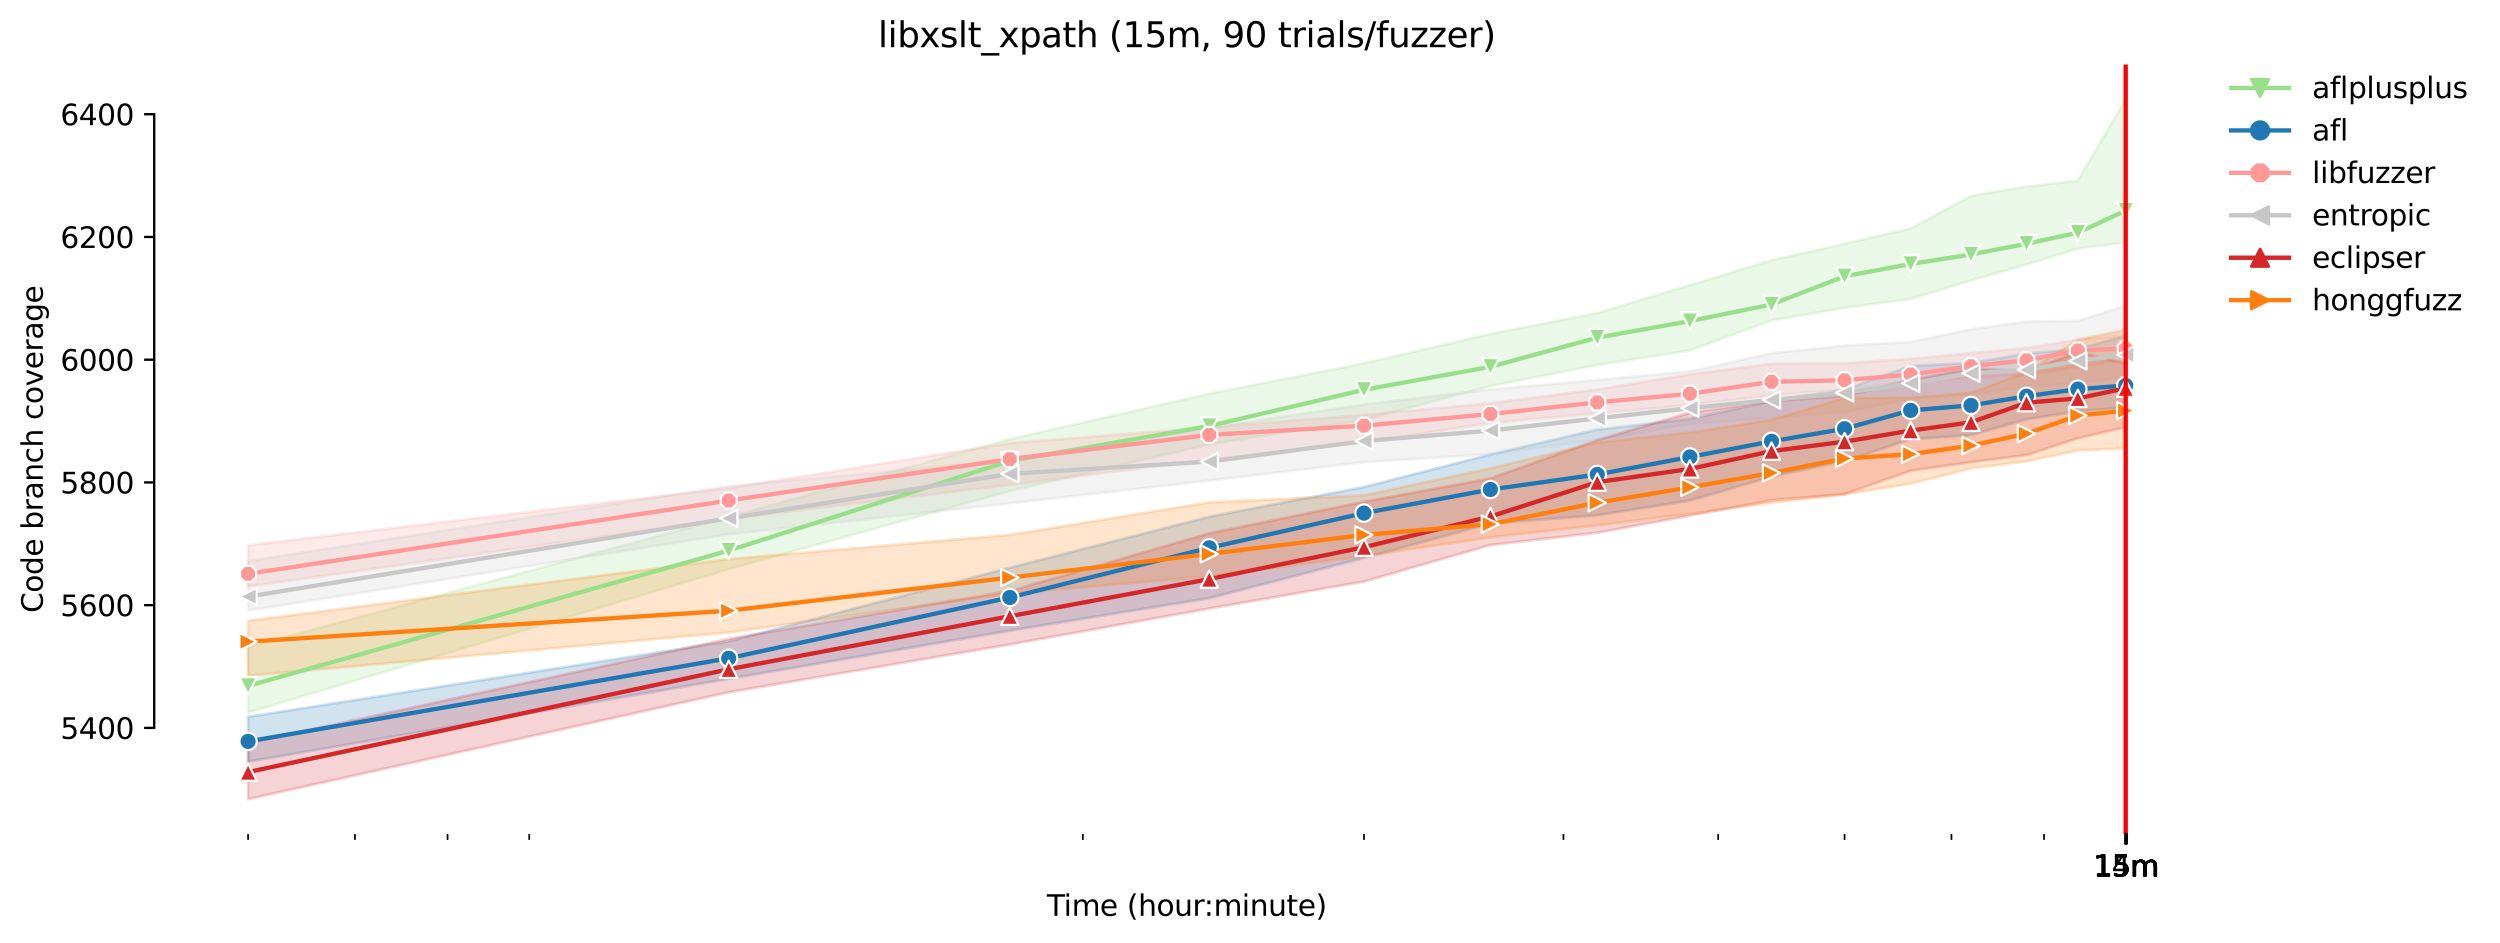 <?xml version="1.0" encoding="utf-8" standalone="no"?>
<!DOCTYPE svg PUBLIC "-//W3C//DTD SVG 1.1//EN"
  "http://www.w3.org/Graphics/SVG/1.1/DTD/svg11.dtd">
<svg height="325.986pt" version="1.1" viewBox="0 0 864.542 325.986" width="864.542pt" xmlns="http://www.w3.org/2000/svg" xmlns:xlink="http://www.w3.org/1999/xlink">
 <defs>
  <style type="text/css">*{stroke-linecap:butt;stroke-linejoin:round;}</style>
 </defs>
 <g id="figure_1">
  <g id="patch_1">
   <path d="M 0 325.986 
L 864.542 325.986 
L 864.542 0 
L 0 0 
z
" style="fill:#ffffff;"/>
  </g>
  <g id="axes_1">
   <g id="patch_2">
    <path d="M 53.328 288.43 
L 767.568 288.43 
L 767.568 22.318 
L 53.328 22.318 
z
" style="fill:#ffffff;"/>
   </g>
   <g id="PolyCollection_1">
    <defs>
     <path d="M 85.794 -102.174 
L 85.794 -79.574 
L 251.989 -129.125 
L 349.208 -156.182 
L 418.185 -172.31 
L 471.688 -180.798 
L 515.404 -192.47 
L 552.364 -199.791 
L 584.381 -204.778 
L 612.622 -215.176 
L 637.884 -219.527 
L 660.737 -222.599 
L 681.6 -228.97 
L 700.791 -234.488 
L 718.56 -240.005 
L 735.103 -242.127 
L 735.103 -291.572 
L 735.103 -291.572 
L 718.56 -263.56 
L 700.791 -261.438 
L 681.6 -258.255 
L 660.737 -247.008 
L 637.884 -241.703 
L 612.622 -235.973 
L 584.381 -227.379 
L 552.364 -217.723 
L 515.404 -210.516 
L 471.688 -200.322 
L 418.185 -189.836 
L 349.208 -174.114 
L 251.989 -147.269 
L 85.794 -102.174 
z
" id="m01d24f39ad" style="stroke:#98df8a;stroke-opacity:0.2;"/>
    </defs>
    <g clip-path="url(#pccdf4f15bd)">
     <use style="fill:#98df8a;fill-opacity:0.2;stroke:#98df8a;stroke-opacity:0.2;" x="0" xlink:href="#m01d24f39ad" y="325.986"/>
    </g>
   </g>
   <g id="PolyCollection_2">
    <defs>
     <path d="M 85.794 -78.088 
L 85.794 -62.597 
L 251.989 -91.246 
L 349.208 -107.904 
L 418.185 -119.146 
L 471.688 -133.04 
L 515.404 -144.935 
L 552.364 -147.8 
L 584.381 -152.89 
L 612.622 -161.169 
L 637.884 -166.559 
L 660.737 -174.114 
L 681.6 -175.493 
L 700.791 -180.989 
L 718.56 -183.764 
L 735.103 -185.043 
L 735.103 -209.871 
L 735.103 -209.871 
L 718.56 -205.309 
L 700.791 -203.717 
L 681.6 -200.428 
L 660.737 -199.473 
L 637.884 -191.215 
L 612.622 -187.271 
L 584.381 -181.117 
L 552.364 -177.414 
L 515.404 -168.808 
L 471.688 -157.561 
L 418.185 -147.28 
L 349.208 -129.656 
L 251.989 -104.19 
L 85.794 -78.088 
z
" id="m307fdf7185" style="stroke:#1f77b4;stroke-opacity:0.2;"/>
    </defs>
    <g clip-path="url(#pccdf4f15bd)">
     <use style="fill:#1f77b4;fill-opacity:0.2;stroke:#1f77b4;stroke-opacity:0.2;" x="0" xlink:href="#m307fdf7185" y="325.986"/>
    </g>
   </g>
   <g id="PolyCollection_3">
    <defs>
     <path d="M 85.794 -137.401 
L 85.794 -123.183 
L 251.989 -146.632 
L 349.208 -158.304 
L 418.185 -167.005 
L 471.688 -172.947 
L 515.404 -179.737 
L 552.364 -183.027 
L 584.381 -185.891 
L 612.622 -189.287 
L 637.884 -191.197 
L 660.737 -194.168 
L 681.6 -195.441 
L 700.791 -196.29 
L 718.56 -199.048 
L 735.103 -201.595 
L 735.103 -210.083 
L 735.103 -210.083 
L 718.56 -208.494 
L 700.791 -205.643 
L 681.6 -203.823 
L 660.737 -201.913 
L 637.884 -200.327 
L 612.622 -200.216 
L 584.381 -196.502 
L 552.364 -191.308 
L 515.404 -186.536 
L 471.688 -182.496 
L 418.185 -178.252 
L 349.208 -172.734 
L 251.989 -157.142 
L 85.794 -137.401 
z
" id="mcfc5435344" style="stroke:#ff9896;stroke-opacity:0.2;"/>
    </defs>
    <g clip-path="url(#pccdf4f15bd)">
     <use style="fill:#ff9896;fill-opacity:0.2;stroke:#ff9896;stroke-opacity:0.2;" x="0" xlink:href="#mcfc5435344" y="325.986"/>
    </g>
   </g>
   <g id="PolyCollection_4">
    <defs>
     <path d="M 85.794 -131.99 
L 85.794 -114.801 
L 251.989 -141.221 
L 349.208 -151.93 
L 418.185 -159.79 
L 471.688 -166.148 
L 515.404 -168.915 
L 552.364 -173.899 
L 584.381 -179.416 
L 612.622 -181.43 
L 637.884 -183.557 
L 660.737 -188.014 
L 681.6 -189.499 
L 700.791 -192.258 
L 718.56 -193.531 
L 735.103 -195.653 
L 735.103 -220.27 
L 735.103 -220.27 
L 718.56 -215.004 
L 700.791 -214.752 
L 681.6 -212.102 
L 660.737 -207.749 
L 637.884 -206.476 
L 612.622 -203.823 
L 584.381 -197.563 
L 552.364 -194.592 
L 515.404 -191.305 
L 471.688 -186.117 
L 418.185 -178.069 
L 349.208 -166.806 
L 251.989 -157.88 
L 85.794 -131.99 
z
" id="m2f2a0af023" style="stroke:#c7c7c7;stroke-opacity:0.2;"/>
    </defs>
    <g clip-path="url(#pccdf4f15bd)">
     <use style="fill:#c7c7c7;fill-opacity:0.2;stroke:#c7c7c7;stroke-opacity:0.2;" x="0" xlink:href="#m2f2a0af023" y="325.986"/>
    </g>
   </g>
   <g id="PolyCollection_5">
    <defs>
     <path d="M 85.794 -68.977 
L 85.794 -49.652 
L 251.989 -86.577 
L 349.208 -103.129 
L 418.185 -115.544 
L 471.688 -124.881 
L 515.404 -137.507 
L 552.364 -141.752 
L 584.381 -147.68 
L 612.622 -152.999 
L 637.884 -155.121 
L 660.737 -163.185 
L 681.6 -166.151 
L 700.791 -168.596 
L 718.56 -174.432 
L 735.103 -178.247 
L 735.103 -200.332 
L 735.103 -200.332 
L 718.56 -204.142 
L 700.791 -197.595 
L 681.6 -198.624 
L 660.737 -194.502 
L 637.884 -189.075 
L 612.622 -187.271 
L 584.381 -183.255 
L 552.364 -173.795 
L 515.404 -160.538 
L 471.688 -152.468 
L 418.185 -141.539 
L 349.208 -121.592 
L 251.989 -105.047 
L 85.794 -68.977 
z
" id="m065daccf05" style="stroke:#d62728;stroke-opacity:0.2;"/>
    </defs>
    <g clip-path="url(#pccdf4f15bd)">
     <use style="fill:#d62728;fill-opacity:0.2;stroke:#d62728;stroke-opacity:0.2;" x="0" xlink:href="#m065daccf05" y="325.986"/>
    </g>
   </g>
   <g id="PolyCollection_6">
    <defs>
     <path d="M 85.794 -111.299 
L 85.794 -92.307 
L 251.989 -107.267 
L 349.208 -120.743 
L 418.185 -126.685 
L 471.688 -133.688 
L 515.404 -140.157 
L 552.364 -144.298 
L 584.381 -148.33 
L 612.622 -152.15 
L 637.884 -155.015 
L 660.737 -158.723 
L 681.6 -164.013 
L 700.791 -166.474 
L 718.56 -170.188 
L 735.103 -171.037 
L 735.103 -212.001 
L 735.103 -212.001 
L 718.56 -208.492 
L 700.791 -197.245 
L 681.6 -190.136 
L 660.737 -188.438 
L 637.884 -188.332 
L 612.622 -180.798 
L 584.381 -176.448 
L 552.364 -172.947 
L 515.404 -164.034 
L 471.688 -154.696 
L 418.185 -152.256 
L 349.208 -141.012 
L 251.989 -132.627 
L 85.794 -111.299 
z
" id="mfce1b09f17" style="stroke:#ff7f0e;stroke-opacity:0.2;"/>
    </defs>
    <g clip-path="url(#pccdf4f15bd)">
     <use style="fill:#ff7f0e;fill-opacity:0.2;stroke:#ff7f0e;stroke-opacity:0.2;" x="0" xlink:href="#mfce1b09f17" y="325.986"/>
    </g>
   </g>
   <g id="matplotlib.axis_1">
    <g id="xtick_1">
     <g id="line2d_1">
      <defs>
       <path d="M 0 0 
L 0 3.5 
" id="madf2427a2a" style="stroke:#000000;stroke-width:0.8;"/>
      </defs>
      <g>
       <use style="stroke:#000000;stroke-width:0.8;" x="735.103" xlink:href="#madf2427a2a" y="288.43"/>
      </g>
     </g>
     <g id="text_1">
      <!-- 14m -->
      <g transform="translate(723.87 303.029)scale(0.1 -0.1)">
       <defs>
        <path d="M 794 531 
L 1825 531 
L 1825 4091 
L 703 3866 
L 703 4441 
L 1819 4666 
L 2450 4666 
L 2450 531 
L 3481 531 
L 3481 0 
L 794 0 
L 794 531 
z
" id="DejaVuSans-31" transform="scale(0.016)"/>
        <path d="M 2419 4116 
L 825 1625 
L 2419 1625 
L 2419 4116 
z
M 2253 4666 
L 3047 4666 
L 3047 1625 
L 3713 1625 
L 3713 1100 
L 3047 1100 
L 3047 0 
L 2419 0 
L 2419 1100 
L 313 1100 
L 313 1709 
L 2253 4666 
z
" id="DejaVuSans-34" transform="scale(0.016)"/>
        <path d="M 3328 2828 
Q 3544 3216 3844 3400 
Q 4144 3584 4550 3584 
Q 5097 3584 5394 3201 
Q 5691 2819 5691 2113 
L 5691 0 
L 5113 0 
L 5113 2094 
Q 5113 2597 4934 2840 
Q 4756 3084 4391 3084 
Q 3944 3084 3684 2787 
Q 3425 2491 3425 1978 
L 3425 0 
L 2847 0 
L 2847 2094 
Q 2847 2600 2669 2842 
Q 2491 3084 2119 3084 
Q 1678 3084 1418 2786 
Q 1159 2488 1159 1978 
L 1159 0 
L 581 0 
L 581 3500 
L 1159 3500 
L 1159 2956 
Q 1356 3278 1631 3431 
Q 1906 3584 2284 3584 
Q 2666 3584 2933 3390 
Q 3200 3197 3328 2828 
z
" id="DejaVuSans-6d" transform="scale(0.016)"/>
       </defs>
       <use xlink:href="#DejaVuSans-31"/>
       <use x="63.623" xlink:href="#DejaVuSans-34"/>
       <use x="127.246" xlink:href="#DejaVuSans-6d"/>
      </g>
     </g>
    </g>
    <g id="xtick_2">
     <g id="line2d_2">
      <g>
       <use style="stroke:#000000;stroke-width:0.8;" x="735.127" xlink:href="#madf2427a2a" y="288.43"/>
      </g>
     </g>
     <g id="text_2">
      <!-- 15m -->
      <g transform="translate(723.894 303.029)scale(0.1 -0.1)">
       <defs>
        <path d="M 691 4666 
L 3169 4666 
L 3169 4134 
L 1269 4134 
L 1269 2991 
Q 1406 3038 1543 3061 
Q 1681 3084 1819 3084 
Q 2600 3084 3056 2656 
Q 3513 2228 3513 1497 
Q 3513 744 3044 326 
Q 2575 -91 1722 -91 
Q 1428 -91 1123 -41 
Q 819 9 494 109 
L 494 744 
Q 775 591 1075 516 
Q 1375 441 1709 441 
Q 2250 441 2565 725 
Q 2881 1009 2881 1497 
Q 2881 1984 2565 2268 
Q 2250 2553 1709 2553 
Q 1456 2553 1204 2497 
Q 953 2441 691 2322 
L 691 4666 
z
" id="DejaVuSans-35" transform="scale(0.016)"/>
       </defs>
       <use xlink:href="#DejaVuSans-31"/>
       <use x="63.623" xlink:href="#DejaVuSans-35"/>
       <use x="127.246" xlink:href="#DejaVuSans-6d"/>
      </g>
     </g>
    </g>
    <g id="xtick_3">
     <g id="line2d_3">
      <g>
       <use style="stroke:#000000;stroke-width:0.8;" x="735.151" xlink:href="#madf2427a2a" y="288.43"/>
      </g>
     </g>
     <g id="text_3">
      <!-- 15m -->
      <g transform="translate(723.918 303.029)scale(0.1 -0.1)">
       <use xlink:href="#DejaVuSans-31"/>
       <use x="63.623" xlink:href="#DejaVuSans-35"/>
       <use x="127.246" xlink:href="#DejaVuSans-6d"/>
      </g>
     </g>
    </g>
    <g id="xtick_4">
     <g id="line2d_4">
      <g>
       <use style="stroke:#000000;stroke-width:0.8;" x="735.175" xlink:href="#madf2427a2a" y="288.43"/>
      </g>
     </g>
     <g id="text_4">
      <!-- 15m -->
      <g transform="translate(723.942 303.029)scale(0.1 -0.1)">
       <use xlink:href="#DejaVuSans-31"/>
       <use x="63.623" xlink:href="#DejaVuSans-35"/>
       <use x="127.246" xlink:href="#DejaVuSans-6d"/>
      </g>
     </g>
    </g>
    <g id="xtick_5">
     <g id="line2d_5">
      <g>
       <use style="stroke:#000000;stroke-width:0.8;" x="735.199" xlink:href="#madf2427a2a" y="288.43"/>
      </g>
     </g>
     <g id="text_5">
      <!-- 15m -->
      <g transform="translate(723.967 303.029)scale(0.1 -0.1)">
       <use xlink:href="#DejaVuSans-31"/>
       <use x="63.623" xlink:href="#DejaVuSans-35"/>
       <use x="127.246" xlink:href="#DejaVuSans-6d"/>
      </g>
     </g>
    </g>
    <g id="xtick_6">
     <g id="line2d_6">
      <g>
       <use style="stroke:#000000;stroke-width:0.8;" x="735.224" xlink:href="#madf2427a2a" y="288.43"/>
      </g>
     </g>
     <g id="text_6">
      <!-- 15m -->
      <g transform="translate(723.991 303.029)scale(0.1 -0.1)">
       <use xlink:href="#DejaVuSans-31"/>
       <use x="63.623" xlink:href="#DejaVuSans-35"/>
       <use x="127.246" xlink:href="#DejaVuSans-6d"/>
      </g>
     </g>
    </g>
    <g id="xtick_7">
     <g id="line2d_7">
      <g>
       <use style="stroke:#000000;stroke-width:0.8;" x="735.248" xlink:href="#madf2427a2a" y="288.43"/>
      </g>
     </g>
     <g id="text_7">
      <!-- 15m -->
      <g transform="translate(724.015 303.029)scale(0.1 -0.1)">
       <use xlink:href="#DejaVuSans-31"/>
       <use x="63.623" xlink:href="#DejaVuSans-35"/>
       <use x="127.246" xlink:href="#DejaVuSans-6d"/>
      </g>
     </g>
    </g>
    <g id="xtick_8">
     <g id="line2d_8">
      <g>
       <use style="stroke:#000000;stroke-width:0.8;" x="735.272" xlink:href="#madf2427a2a" y="288.43"/>
      </g>
     </g>
     <g id="text_8">
      <!-- 15m -->
      <g transform="translate(724.039 303.029)scale(0.1 -0.1)">
       <use xlink:href="#DejaVuSans-31"/>
       <use x="63.623" xlink:href="#DejaVuSans-35"/>
       <use x="127.246" xlink:href="#DejaVuSans-6d"/>
      </g>
     </g>
    </g>
    <g id="xtick_9">
     <g id="line2d_9">
      <g>
       <use style="stroke:#000000;stroke-width:0.8;" x="735.296" xlink:href="#madf2427a2a" y="288.43"/>
      </g>
     </g>
     <g id="text_9">
      <!-- 15m -->
      <g transform="translate(724.064 303.029)scale(0.1 -0.1)">
       <use xlink:href="#DejaVuSans-31"/>
       <use x="63.623" xlink:href="#DejaVuSans-35"/>
       <use x="127.246" xlink:href="#DejaVuSans-6d"/>
      </g>
     </g>
    </g>
    <g id="xtick_10">
     <g id="line2d_10">
      <g>
       <use style="stroke:#000000;stroke-width:0.8;" x="735.321" xlink:href="#madf2427a2a" y="288.43"/>
      </g>
     </g>
     <g id="text_10">
      <!-- 15m -->
      <g transform="translate(724.088 303.029)scale(0.1 -0.1)">
       <use xlink:href="#DejaVuSans-31"/>
       <use x="63.623" xlink:href="#DejaVuSans-35"/>
       <use x="127.246" xlink:href="#DejaVuSans-6d"/>
      </g>
     </g>
    </g>
    <g id="xtick_11">
     <g id="line2d_11">
      <g>
       <use style="stroke:#000000;stroke-width:0.8;" x="735.345" xlink:href="#madf2427a2a" y="288.43"/>
      </g>
     </g>
     <g id="text_11">
      <!-- 15m -->
      <g transform="translate(724.112 303.029)scale(0.1 -0.1)">
       <use xlink:href="#DejaVuSans-31"/>
       <use x="63.623" xlink:href="#DejaVuSans-35"/>
       <use x="127.246" xlink:href="#DejaVuSans-6d"/>
      </g>
     </g>
    </g>
    <g id="xtick_12">
     <g id="line2d_12">
      <g>
       <use style="stroke:#000000;stroke-width:0.8;" x="735.369" xlink:href="#madf2427a2a" y="288.43"/>
      </g>
     </g>
     <g id="text_12">
      <!-- 15m -->
      <g transform="translate(724.136 303.029)scale(0.1 -0.1)">
       <use xlink:href="#DejaVuSans-31"/>
       <use x="63.623" xlink:href="#DejaVuSans-35"/>
       <use x="127.246" xlink:href="#DejaVuSans-6d"/>
      </g>
     </g>
    </g>
    <g id="xtick_13">
     <g id="line2d_13">
      <defs>
       <path d="M 0 0 
L 0 2 
" id="m86ec9743a2" style="stroke:#000000;stroke-width:0.6;"/>
      </defs>
      <g>
       <use style="stroke:#000000;stroke-width:0.6;" x="85.794" xlink:href="#m86ec9743a2" y="288.43"/>
      </g>
     </g>
    </g>
    <g id="xtick_14">
     <g id="line2d_14">
      <g>
       <use style="stroke:#000000;stroke-width:0.6;" x="122.754" xlink:href="#m86ec9743a2" y="288.43"/>
      </g>
     </g>
    </g>
    <g id="xtick_15">
     <g id="line2d_15">
      <g>
       <use style="stroke:#000000;stroke-width:0.6;" x="154.771" xlink:href="#m86ec9743a2" y="288.43"/>
      </g>
     </g>
    </g>
    <g id="xtick_16">
     <g id="line2d_16">
      <g>
       <use style="stroke:#000000;stroke-width:0.6;" x="183.012" xlink:href="#m86ec9743a2" y="288.43"/>
      </g>
     </g>
    </g>
    <g id="xtick_17">
     <g id="line2d_17">
      <g>
       <use style="stroke:#000000;stroke-width:0.6;" x="374.47" xlink:href="#m86ec9743a2" y="288.43"/>
      </g>
     </g>
    </g>
    <g id="xtick_18">
     <g id="line2d_18">
      <g>
       <use style="stroke:#000000;stroke-width:0.6;" x="471.688" xlink:href="#m86ec9743a2" y="288.43"/>
      </g>
     </g>
    </g>
    <g id="xtick_19">
     <g id="line2d_19">
      <g>
       <use style="stroke:#000000;stroke-width:0.6;" x="540.666" xlink:href="#m86ec9743a2" y="288.43"/>
      </g>
     </g>
    </g>
    <g id="xtick_20">
     <g id="line2d_20">
      <g>
       <use style="stroke:#000000;stroke-width:0.6;" x="594.169" xlink:href="#m86ec9743a2" y="288.43"/>
      </g>
     </g>
    </g>
    <g id="xtick_21">
     <g id="line2d_21">
      <g>
       <use style="stroke:#000000;stroke-width:0.6;" x="637.884" xlink:href="#m86ec9743a2" y="288.43"/>
      </g>
     </g>
    </g>
    <g id="xtick_22">
     <g id="line2d_22">
      <g>
       <use style="stroke:#000000;stroke-width:0.6;" x="674.845" xlink:href="#m86ec9743a2" y="288.43"/>
      </g>
     </g>
    </g>
    <g id="xtick_23">
     <g id="line2d_23">
      <g>
       <use style="stroke:#000000;stroke-width:0.6;" x="706.862" xlink:href="#m86ec9743a2" y="288.43"/>
      </g>
     </g>
    </g>
    <g id="text_13">
     <!-- Time (hour:minute) -->
     <g transform="translate(362.041 316.707)scale(0.1 -0.1)">
      <defs>
       <path d="M -19 4666 
L 3928 4666 
L 3928 4134 
L 2272 4134 
L 2272 0 
L 1638 0 
L 1638 4134 
L -19 4134 
L -19 4666 
z
" id="DejaVuSans-54" transform="scale(0.016)"/>
       <path d="M 603 3500 
L 1178 3500 
L 1178 0 
L 603 0 
L 603 3500 
z
M 603 4863 
L 1178 4863 
L 1178 4134 
L 603 4134 
L 603 4863 
z
" id="DejaVuSans-69" transform="scale(0.016)"/>
       <path d="M 3597 1894 
L 3597 1613 
L 953 1613 
Q 991 1019 1311 708 
Q 1631 397 2203 397 
Q 2534 397 2845 478 
Q 3156 559 3463 722 
L 3463 178 
Q 3153 47 2828 -22 
Q 2503 -91 2169 -91 
Q 1331 -91 842 396 
Q 353 884 353 1716 
Q 353 2575 817 3079 
Q 1281 3584 2069 3584 
Q 2775 3584 3186 3129 
Q 3597 2675 3597 1894 
z
M 3022 2063 
Q 3016 2534 2758 2815 
Q 2500 3097 2075 3097 
Q 1594 3097 1305 2825 
Q 1016 2553 972 2059 
L 3022 2063 
z
" id="DejaVuSans-65" transform="scale(0.016)"/>
       <path id="DejaVuSans-20" transform="scale(0.016)"/>
       <path d="M 1984 4856 
Q 1566 4138 1362 3434 
Q 1159 2731 1159 2009 
Q 1159 1288 1364 580 
Q 1569 -128 1984 -844 
L 1484 -844 
Q 1016 -109 783 600 
Q 550 1309 550 2009 
Q 550 2706 781 3412 
Q 1013 4119 1484 4856 
L 1984 4856 
z
" id="DejaVuSans-28" transform="scale(0.016)"/>
       <path d="M 3513 2113 
L 3513 0 
L 2938 0 
L 2938 2094 
Q 2938 2591 2744 2837 
Q 2550 3084 2163 3084 
Q 1697 3084 1428 2787 
Q 1159 2491 1159 1978 
L 1159 0 
L 581 0 
L 581 4863 
L 1159 4863 
L 1159 2956 
Q 1366 3272 1645 3428 
Q 1925 3584 2291 3584 
Q 2894 3584 3203 3211 
Q 3513 2838 3513 2113 
z
" id="DejaVuSans-68" transform="scale(0.016)"/>
       <path d="M 1959 3097 
Q 1497 3097 1228 2736 
Q 959 2375 959 1747 
Q 959 1119 1226 758 
Q 1494 397 1959 397 
Q 2419 397 2687 759 
Q 2956 1122 2956 1747 
Q 2956 2369 2687 2733 
Q 2419 3097 1959 3097 
z
M 1959 3584 
Q 2709 3584 3137 3096 
Q 3566 2609 3566 1747 
Q 3566 888 3137 398 
Q 2709 -91 1959 -91 
Q 1206 -91 779 398 
Q 353 888 353 1747 
Q 353 2609 779 3096 
Q 1206 3584 1959 3584 
z
" id="DejaVuSans-6f" transform="scale(0.016)"/>
       <path d="M 544 1381 
L 544 3500 
L 1119 3500 
L 1119 1403 
Q 1119 906 1312 657 
Q 1506 409 1894 409 
Q 2359 409 2629 706 
Q 2900 1003 2900 1516 
L 2900 3500 
L 3475 3500 
L 3475 0 
L 2900 0 
L 2900 538 
Q 2691 219 2414 64 
Q 2138 -91 1772 -91 
Q 1169 -91 856 284 
Q 544 659 544 1381 
z
M 1991 3584 
L 1991 3584 
z
" id="DejaVuSans-75" transform="scale(0.016)"/>
       <path d="M 2631 2963 
Q 2534 3019 2420 3045 
Q 2306 3072 2169 3072 
Q 1681 3072 1420 2755 
Q 1159 2438 1159 1844 
L 1159 0 
L 581 0 
L 581 3500 
L 1159 3500 
L 1159 2956 
Q 1341 3275 1631 3429 
Q 1922 3584 2338 3584 
Q 2397 3584 2469 3576 
Q 2541 3569 2628 3553 
L 2631 2963 
z
" id="DejaVuSans-72" transform="scale(0.016)"/>
       <path d="M 750 794 
L 1409 794 
L 1409 0 
L 750 0 
L 750 794 
z
M 750 3309 
L 1409 3309 
L 1409 2516 
L 750 2516 
L 750 3309 
z
" id="DejaVuSans-3a" transform="scale(0.016)"/>
       <path d="M 3513 2113 
L 3513 0 
L 2938 0 
L 2938 2094 
Q 2938 2591 2744 2837 
Q 2550 3084 2163 3084 
Q 1697 3084 1428 2787 
Q 1159 2491 1159 1978 
L 1159 0 
L 581 0 
L 581 3500 
L 1159 3500 
L 1159 2956 
Q 1366 3272 1645 3428 
Q 1925 3584 2291 3584 
Q 2894 3584 3203 3211 
Q 3513 2838 3513 2113 
z
" id="DejaVuSans-6e" transform="scale(0.016)"/>
       <path d="M 1172 4494 
L 1172 3500 
L 2356 3500 
L 2356 3053 
L 1172 3053 
L 1172 1153 
Q 1172 725 1289 603 
Q 1406 481 1766 481 
L 2356 481 
L 2356 0 
L 1766 0 
Q 1100 0 847 248 
Q 594 497 594 1153 
L 594 3053 
L 172 3053 
L 172 3500 
L 594 3500 
L 594 4494 
L 1172 4494 
z
" id="DejaVuSans-74" transform="scale(0.016)"/>
       <path d="M 513 4856 
L 1013 4856 
Q 1481 4119 1714 3412 
Q 1947 2706 1947 2009 
Q 1947 1309 1714 600 
Q 1481 -109 1013 -844 
L 513 -844 
Q 928 -128 1133 580 
Q 1338 1288 1338 2009 
Q 1338 2731 1133 3434 
Q 928 4138 513 4856 
z
" id="DejaVuSans-29" transform="scale(0.016)"/>
      </defs>
      <use xlink:href="#DejaVuSans-54"/>
      <use x="57.959" xlink:href="#DejaVuSans-69"/>
      <use x="85.742" xlink:href="#DejaVuSans-6d"/>
      <use x="183.154" xlink:href="#DejaVuSans-65"/>
      <use x="244.678" xlink:href="#DejaVuSans-20"/>
      <use x="276.465" xlink:href="#DejaVuSans-28"/>
      <use x="315.479" xlink:href="#DejaVuSans-68"/>
      <use x="378.857" xlink:href="#DejaVuSans-6f"/>
      <use x="440.039" xlink:href="#DejaVuSans-75"/>
      <use x="503.418" xlink:href="#DejaVuSans-72"/>
      <use x="542.781" xlink:href="#DejaVuSans-3a"/>
      <use x="576.473" xlink:href="#DejaVuSans-6d"/>
      <use x="673.885" xlink:href="#DejaVuSans-69"/>
      <use x="701.668" xlink:href="#DejaVuSans-6e"/>
      <use x="765.047" xlink:href="#DejaVuSans-75"/>
      <use x="828.426" xlink:href="#DejaVuSans-74"/>
      <use x="867.635" xlink:href="#DejaVuSans-65"/>
      <use x="929.158" xlink:href="#DejaVuSans-29"/>
     </g>
    </g>
   </g>
   <g id="matplotlib.axis_2">
    <g id="ytick_1">
     <g id="line2d_24">
      <defs>
       <path d="M 0 0 
L -3.5 0 
" id="ma3a7769f5d" style="stroke:#000000;stroke-width:0.8;"/>
      </defs>
      <g>
       <use style="stroke:#000000;stroke-width:0.8;" x="53.328" xlink:href="#ma3a7769f5d" y="251.718"/>
      </g>
     </g>
     <g id="text_14">
      <!-- 5400 -->
      <g transform="translate(20.878 255.517)scale(0.1 -0.1)">
       <defs>
        <path d="M 2034 4250 
Q 1547 4250 1301 3770 
Q 1056 3291 1056 2328 
Q 1056 1369 1301 889 
Q 1547 409 2034 409 
Q 2525 409 2770 889 
Q 3016 1369 3016 2328 
Q 3016 3291 2770 3770 
Q 2525 4250 2034 4250 
z
M 2034 4750 
Q 2819 4750 3233 4129 
Q 3647 3509 3647 2328 
Q 3647 1150 3233 529 
Q 2819 -91 2034 -91 
Q 1250 -91 836 529 
Q 422 1150 422 2328 
Q 422 3509 836 4129 
Q 1250 4750 2034 4750 
z
" id="DejaVuSans-30" transform="scale(0.016)"/>
       </defs>
       <use xlink:href="#DejaVuSans-35"/>
       <use x="63.623" xlink:href="#DejaVuSans-34"/>
       <use x="127.246" xlink:href="#DejaVuSans-30"/>
       <use x="190.869" xlink:href="#DejaVuSans-30"/>
      </g>
     </g>
    </g>
    <g id="ytick_2">
     <g id="line2d_25">
      <g>
       <use style="stroke:#000000;stroke-width:0.8;" x="53.328" xlink:href="#ma3a7769f5d" y="209.276"/>
      </g>
     </g>
     <g id="text_15">
      <!-- 5600 -->
      <g transform="translate(20.878 213.075)scale(0.1 -0.1)">
       <defs>
        <path d="M 2113 2584 
Q 1688 2584 1439 2293 
Q 1191 2003 1191 1497 
Q 1191 994 1439 701 
Q 1688 409 2113 409 
Q 2538 409 2786 701 
Q 3034 994 3034 1497 
Q 3034 2003 2786 2293 
Q 2538 2584 2113 2584 
z
M 3366 4563 
L 3366 3988 
Q 3128 4100 2886 4159 
Q 2644 4219 2406 4219 
Q 1781 4219 1451 3797 
Q 1122 3375 1075 2522 
Q 1259 2794 1537 2939 
Q 1816 3084 2150 3084 
Q 2853 3084 3261 2657 
Q 3669 2231 3669 1497 
Q 3669 778 3244 343 
Q 2819 -91 2113 -91 
Q 1303 -91 875 529 
Q 447 1150 447 2328 
Q 447 3434 972 4092 
Q 1497 4750 2381 4750 
Q 2619 4750 2861 4703 
Q 3103 4656 3366 4563 
z
" id="DejaVuSans-36" transform="scale(0.016)"/>
       </defs>
       <use xlink:href="#DejaVuSans-35"/>
       <use x="63.623" xlink:href="#DejaVuSans-36"/>
       <use x="127.246" xlink:href="#DejaVuSans-30"/>
       <use x="190.869" xlink:href="#DejaVuSans-30"/>
      </g>
     </g>
    </g>
    <g id="ytick_3">
     <g id="line2d_26">
      <g>
       <use style="stroke:#000000;stroke-width:0.8;" x="53.328" xlink:href="#ma3a7769f5d" y="166.833"/>
      </g>
     </g>
     <g id="text_16">
      <!-- 5800 -->
      <g transform="translate(20.878 170.633)scale(0.1 -0.1)">
       <defs>
        <path d="M 2034 2216 
Q 1584 2216 1326 1975 
Q 1069 1734 1069 1313 
Q 1069 891 1326 650 
Q 1584 409 2034 409 
Q 2484 409 2743 651 
Q 3003 894 3003 1313 
Q 3003 1734 2745 1975 
Q 2488 2216 2034 2216 
z
M 1403 2484 
Q 997 2584 770 2862 
Q 544 3141 544 3541 
Q 544 4100 942 4425 
Q 1341 4750 2034 4750 
Q 2731 4750 3128 4425 
Q 3525 4100 3525 3541 
Q 3525 3141 3298 2862 
Q 3072 2584 2669 2484 
Q 3125 2378 3379 2068 
Q 3634 1759 3634 1313 
Q 3634 634 3220 271 
Q 2806 -91 2034 -91 
Q 1263 -91 848 271 
Q 434 634 434 1313 
Q 434 1759 690 2068 
Q 947 2378 1403 2484 
z
M 1172 3481 
Q 1172 3119 1398 2916 
Q 1625 2713 2034 2713 
Q 2441 2713 2670 2916 
Q 2900 3119 2900 3481 
Q 2900 3844 2670 4047 
Q 2441 4250 2034 4250 
Q 1625 4250 1398 4047 
Q 1172 3844 1172 3481 
z
" id="DejaVuSans-38" transform="scale(0.016)"/>
       </defs>
       <use xlink:href="#DejaVuSans-35"/>
       <use x="63.623" xlink:href="#DejaVuSans-38"/>
       <use x="127.246" xlink:href="#DejaVuSans-30"/>
       <use x="190.869" xlink:href="#DejaVuSans-30"/>
      </g>
     </g>
    </g>
    <g id="ytick_4">
     <g id="line2d_27">
      <g>
       <use style="stroke:#000000;stroke-width:0.8;" x="53.328" xlink:href="#ma3a7769f5d" y="124.391"/>
      </g>
     </g>
     <g id="text_17">
      <!-- 6000 -->
      <g transform="translate(20.878 128.191)scale(0.1 -0.1)">
       <use xlink:href="#DejaVuSans-36"/>
       <use x="63.623" xlink:href="#DejaVuSans-30"/>
       <use x="127.246" xlink:href="#DejaVuSans-30"/>
       <use x="190.869" xlink:href="#DejaVuSans-30"/>
      </g>
     </g>
    </g>
    <g id="ytick_5">
     <g id="line2d_28">
      <g>
       <use style="stroke:#000000;stroke-width:0.8;" x="53.328" xlink:href="#ma3a7769f5d" y="81.949"/>
      </g>
     </g>
     <g id="text_18">
      <!-- 6200 -->
      <g transform="translate(20.878 85.749)scale(0.1 -0.1)">
       <defs>
        <path d="M 1228 531 
L 3431 531 
L 3431 0 
L 469 0 
L 469 531 
Q 828 903 1448 1529 
Q 2069 2156 2228 2338 
Q 2531 2678 2651 2914 
Q 2772 3150 2772 3378 
Q 2772 3750 2511 3984 
Q 2250 4219 1831 4219 
Q 1534 4219 1204 4116 
Q 875 4013 500 3803 
L 500 4441 
Q 881 4594 1212 4672 
Q 1544 4750 1819 4750 
Q 2544 4750 2975 4387 
Q 3406 4025 3406 3419 
Q 3406 3131 3298 2873 
Q 3191 2616 2906 2266 
Q 2828 2175 2409 1742 
Q 1991 1309 1228 531 
z
" id="DejaVuSans-32" transform="scale(0.016)"/>
       </defs>
       <use xlink:href="#DejaVuSans-36"/>
       <use x="63.623" xlink:href="#DejaVuSans-32"/>
       <use x="127.246" xlink:href="#DejaVuSans-30"/>
       <use x="190.869" xlink:href="#DejaVuSans-30"/>
      </g>
     </g>
    </g>
    <g id="ytick_6">
     <g id="line2d_29">
      <g>
       <use style="stroke:#000000;stroke-width:0.8;" x="53.328" xlink:href="#ma3a7769f5d" y="39.507"/>
      </g>
     </g>
     <g id="text_19">
      <!-- 6400 -->
      <g transform="translate(20.878 43.306)scale(0.1 -0.1)">
       <use xlink:href="#DejaVuSans-36"/>
       <use x="63.623" xlink:href="#DejaVuSans-34"/>
       <use x="127.246" xlink:href="#DejaVuSans-30"/>
       <use x="190.869" xlink:href="#DejaVuSans-30"/>
      </g>
     </g>
    </g>
    <g id="text_20">
     <!-- Code branch coverage -->
     <g transform="translate(14.798 211.949)rotate(-90)scale(0.1 -0.1)">
      <defs>
       <path d="M 4122 4306 
L 4122 3641 
Q 3803 3938 3442 4084 
Q 3081 4231 2675 4231 
Q 1875 4231 1450 3742 
Q 1025 3253 1025 2328 
Q 1025 1406 1450 917 
Q 1875 428 2675 428 
Q 3081 428 3442 575 
Q 3803 722 4122 1019 
L 4122 359 
Q 3791 134 3420 21 
Q 3050 -91 2638 -91 
Q 1578 -91 968 557 
Q 359 1206 359 2328 
Q 359 3453 968 4101 
Q 1578 4750 2638 4750 
Q 3056 4750 3426 4639 
Q 3797 4528 4122 4306 
z
" id="DejaVuSans-43" transform="scale(0.016)"/>
       <path d="M 2906 2969 
L 2906 4863 
L 3481 4863 
L 3481 0 
L 2906 0 
L 2906 525 
Q 2725 213 2448 61 
Q 2172 -91 1784 -91 
Q 1150 -91 751 415 
Q 353 922 353 1747 
Q 353 2572 751 3078 
Q 1150 3584 1784 3584 
Q 2172 3584 2448 3432 
Q 2725 3281 2906 2969 
z
M 947 1747 
Q 947 1113 1208 752 
Q 1469 391 1925 391 
Q 2381 391 2643 752 
Q 2906 1113 2906 1747 
Q 2906 2381 2643 2742 
Q 2381 3103 1925 3103 
Q 1469 3103 1208 2742 
Q 947 2381 947 1747 
z
" id="DejaVuSans-64" transform="scale(0.016)"/>
       <path d="M 3116 1747 
Q 3116 2381 2855 2742 
Q 2594 3103 2138 3103 
Q 1681 3103 1420 2742 
Q 1159 2381 1159 1747 
Q 1159 1113 1420 752 
Q 1681 391 2138 391 
Q 2594 391 2855 752 
Q 3116 1113 3116 1747 
z
M 1159 2969 
Q 1341 3281 1617 3432 
Q 1894 3584 2278 3584 
Q 2916 3584 3314 3078 
Q 3713 2572 3713 1747 
Q 3713 922 3314 415 
Q 2916 -91 2278 -91 
Q 1894 -91 1617 61 
Q 1341 213 1159 525 
L 1159 0 
L 581 0 
L 581 4863 
L 1159 4863 
L 1159 2969 
z
" id="DejaVuSans-62" transform="scale(0.016)"/>
       <path d="M 2194 1759 
Q 1497 1759 1228 1600 
Q 959 1441 959 1056 
Q 959 750 1161 570 
Q 1363 391 1709 391 
Q 2188 391 2477 730 
Q 2766 1069 2766 1631 
L 2766 1759 
L 2194 1759 
z
M 3341 1997 
L 3341 0 
L 2766 0 
L 2766 531 
Q 2569 213 2275 61 
Q 1981 -91 1556 -91 
Q 1019 -91 701 211 
Q 384 513 384 1019 
Q 384 1609 779 1909 
Q 1175 2209 1959 2209 
L 2766 2209 
L 2766 2266 
Q 2766 2663 2505 2880 
Q 2244 3097 1772 3097 
Q 1472 3097 1187 3025 
Q 903 2953 641 2809 
L 641 3341 
Q 956 3463 1253 3523 
Q 1550 3584 1831 3584 
Q 2591 3584 2966 3190 
Q 3341 2797 3341 1997 
z
" id="DejaVuSans-61" transform="scale(0.016)"/>
       <path d="M 3122 3366 
L 3122 2828 
Q 2878 2963 2633 3030 
Q 2388 3097 2138 3097 
Q 1578 3097 1268 2742 
Q 959 2388 959 1747 
Q 959 1106 1268 751 
Q 1578 397 2138 397 
Q 2388 397 2633 464 
Q 2878 531 3122 666 
L 3122 134 
Q 2881 22 2623 -34 
Q 2366 -91 2075 -91 
Q 1284 -91 818 406 
Q 353 903 353 1747 
Q 353 2603 823 3093 
Q 1294 3584 2113 3584 
Q 2378 3584 2631 3529 
Q 2884 3475 3122 3366 
z
" id="DejaVuSans-63" transform="scale(0.016)"/>
       <path d="M 191 3500 
L 800 3500 
L 1894 563 
L 2988 3500 
L 3597 3500 
L 2284 0 
L 1503 0 
L 191 3500 
z
" id="DejaVuSans-76" transform="scale(0.016)"/>
       <path d="M 2906 1791 
Q 2906 2416 2648 2759 
Q 2391 3103 1925 3103 
Q 1463 3103 1205 2759 
Q 947 2416 947 1791 
Q 947 1169 1205 825 
Q 1463 481 1925 481 
Q 2391 481 2648 825 
Q 2906 1169 2906 1791 
z
M 3481 434 
Q 3481 -459 3084 -895 
Q 2688 -1331 1869 -1331 
Q 1566 -1331 1297 -1286 
Q 1028 -1241 775 -1147 
L 775 -588 
Q 1028 -725 1275 -790 
Q 1522 -856 1778 -856 
Q 2344 -856 2625 -561 
Q 2906 -266 2906 331 
L 2906 616 
Q 2728 306 2450 153 
Q 2172 0 1784 0 
Q 1141 0 747 490 
Q 353 981 353 1791 
Q 353 2603 747 3093 
Q 1141 3584 1784 3584 
Q 2172 3584 2450 3431 
Q 2728 3278 2906 2969 
L 2906 3500 
L 3481 3500 
L 3481 434 
z
" id="DejaVuSans-67" transform="scale(0.016)"/>
      </defs>
      <use xlink:href="#DejaVuSans-43"/>
      <use x="69.824" xlink:href="#DejaVuSans-6f"/>
      <use x="131.006" xlink:href="#DejaVuSans-64"/>
      <use x="194.482" xlink:href="#DejaVuSans-65"/>
      <use x="256.006" xlink:href="#DejaVuSans-20"/>
      <use x="287.793" xlink:href="#DejaVuSans-62"/>
      <use x="351.27" xlink:href="#DejaVuSans-72"/>
      <use x="392.383" xlink:href="#DejaVuSans-61"/>
      <use x="453.662" xlink:href="#DejaVuSans-6e"/>
      <use x="517.041" xlink:href="#DejaVuSans-63"/>
      <use x="572.021" xlink:href="#DejaVuSans-68"/>
      <use x="635.4" xlink:href="#DejaVuSans-20"/>
      <use x="667.188" xlink:href="#DejaVuSans-63"/>
      <use x="722.168" xlink:href="#DejaVuSans-6f"/>
      <use x="783.35" xlink:href="#DejaVuSans-76"/>
      <use x="842.529" xlink:href="#DejaVuSans-65"/>
      <use x="904.053" xlink:href="#DejaVuSans-72"/>
      <use x="945.166" xlink:href="#DejaVuSans-61"/>
      <use x="1006.445" xlink:href="#DejaVuSans-67"/>
      <use x="1069.922" xlink:href="#DejaVuSans-65"/>
     </g>
    </g>
   </g>
   <g id="line2d_30">
    <path clip-path="url(#pccdf4f15bd)" d="M 85.794 237.181 
L 251.989 190.389 
L 349.208 159.406 
L 418.185 147.31 
L 471.688 134.79 
L 515.404 126.832 
L 552.364 116.752 
L 584.381 111.022 
L 612.622 105.292 
L 637.884 95.531 
L 660.737 91.287 
L 681.6 87.997 
L 700.791 84.284 
L 718.56 80.464 
L 735.103 72.824 
" style="fill:none;stroke:#98df8a;stroke-linecap:square;stroke-width:1.5;"/>
    <defs>
     <path d="M -0 3 
L 3 -3 
L -3 -3 
z
" id="m61d3a34d5d" style="stroke:#ffffff;stroke-linejoin:miter;stroke-width:0.75;"/>
    </defs>
    <g clip-path="url(#pccdf4f15bd)">
     <use style="fill:#98df8a;stroke:#ffffff;stroke-linejoin:miter;stroke-width:0.75;" x="85.794" xlink:href="#m61d3a34d5d" y="237.181"/>
     <use style="fill:#98df8a;stroke:#ffffff;stroke-linejoin:miter;stroke-width:0.75;" x="251.989" xlink:href="#m61d3a34d5d" y="190.389"/>
     <use style="fill:#98df8a;stroke:#ffffff;stroke-linejoin:miter;stroke-width:0.75;" x="349.208" xlink:href="#m61d3a34d5d" y="159.406"/>
     <use style="fill:#98df8a;stroke:#ffffff;stroke-linejoin:miter;stroke-width:0.75;" x="418.185" xlink:href="#m61d3a34d5d" y="147.31"/>
     <use style="fill:#98df8a;stroke:#ffffff;stroke-linejoin:miter;stroke-width:0.75;" x="471.688" xlink:href="#m61d3a34d5d" y="134.79"/>
     <use style="fill:#98df8a;stroke:#ffffff;stroke-linejoin:miter;stroke-width:0.75;" x="515.404" xlink:href="#m61d3a34d5d" y="126.832"/>
     <use style="fill:#98df8a;stroke:#ffffff;stroke-linejoin:miter;stroke-width:0.75;" x="552.364" xlink:href="#m61d3a34d5d" y="116.752"/>
     <use style="fill:#98df8a;stroke:#ffffff;stroke-linejoin:miter;stroke-width:0.75;" x="584.381" xlink:href="#m61d3a34d5d" y="111.022"/>
     <use style="fill:#98df8a;stroke:#ffffff;stroke-linejoin:miter;stroke-width:0.75;" x="612.622" xlink:href="#m61d3a34d5d" y="105.292"/>
     <use style="fill:#98df8a;stroke:#ffffff;stroke-linejoin:miter;stroke-width:0.75;" x="637.884" xlink:href="#m61d3a34d5d" y="95.531"/>
     <use style="fill:#98df8a;stroke:#ffffff;stroke-linejoin:miter;stroke-width:0.75;" x="660.737" xlink:href="#m61d3a34d5d" y="91.287"/>
     <use style="fill:#98df8a;stroke:#ffffff;stroke-linejoin:miter;stroke-width:0.75;" x="681.6" xlink:href="#m61d3a34d5d" y="87.997"/>
     <use style="fill:#98df8a;stroke:#ffffff;stroke-linejoin:miter;stroke-width:0.75;" x="700.791" xlink:href="#m61d3a34d5d" y="84.284"/>
     <use style="fill:#98df8a;stroke:#ffffff;stroke-linejoin:miter;stroke-width:0.75;" x="718.56" xlink:href="#m61d3a34d5d" y="80.464"/>
     <use style="fill:#98df8a;stroke:#ffffff;stroke-linejoin:miter;stroke-width:0.75;" x="735.103" xlink:href="#m61d3a34d5d" y="72.824"/>
    </g>
   </g>
   <g id="line2d_31">
    <path clip-path="url(#pccdf4f15bd)" d="M 85.794 256.386 
L 251.989 227.632 
L 349.208 206.623 
L 418.185 189.434 
L 471.688 177.444 
L 515.404 169.274 
L 552.364 164.075 
L 584.381 158.027 
L 612.622 152.615 
L 637.884 148.265 
L 660.737 141.899 
L 681.6 140.201 
L 700.791 137.018 
L 718.56 134.577 
L 735.103 133.304 
" style="fill:none;stroke:#1f77b4;stroke-linecap:square;stroke-width:1.5;"/>
    <defs>
     <path d="M 0 3 
C 0.796 3 1.559 2.684 2.121 2.121 
C 2.684 1.559 3 0.796 3 0 
C 3 -0.796 2.684 -1.559 2.121 -2.121 
C 1.559 -2.684 0.796 -3 0 -3 
C -0.796 -3 -1.559 -2.684 -2.121 -2.121 
C -2.684 -1.559 -3 -0.796 -3 0 
C -3 0.796 -2.684 1.559 -2.121 2.121 
C -1.559 2.684 -0.796 3 0 3 
z
" id="m35dc3e1449" style="stroke:#ffffff;stroke-width:0.75;"/>
    </defs>
    <g clip-path="url(#pccdf4f15bd)">
     <use style="fill:#1f77b4;stroke:#ffffff;stroke-width:0.75;" x="85.794" xlink:href="#m35dc3e1449" y="256.386"/>
     <use style="fill:#1f77b4;stroke:#ffffff;stroke-width:0.75;" x="251.989" xlink:href="#m35dc3e1449" y="227.632"/>
     <use style="fill:#1f77b4;stroke:#ffffff;stroke-width:0.75;" x="349.208" xlink:href="#m35dc3e1449" y="206.623"/>
     <use style="fill:#1f77b4;stroke:#ffffff;stroke-width:0.75;" x="418.185" xlink:href="#m35dc3e1449" y="189.434"/>
     <use style="fill:#1f77b4;stroke:#ffffff;stroke-width:0.75;" x="471.688" xlink:href="#m35dc3e1449" y="177.444"/>
     <use style="fill:#1f77b4;stroke:#ffffff;stroke-width:0.75;" x="515.404" xlink:href="#m35dc3e1449" y="169.274"/>
     <use style="fill:#1f77b4;stroke:#ffffff;stroke-width:0.75;" x="552.364" xlink:href="#m35dc3e1449" y="164.075"/>
     <use style="fill:#1f77b4;stroke:#ffffff;stroke-width:0.75;" x="584.381" xlink:href="#m35dc3e1449" y="158.027"/>
     <use style="fill:#1f77b4;stroke:#ffffff;stroke-width:0.75;" x="612.622" xlink:href="#m35dc3e1449" y="152.615"/>
     <use style="fill:#1f77b4;stroke:#ffffff;stroke-width:0.75;" x="637.884" xlink:href="#m35dc3e1449" y="148.265"/>
     <use style="fill:#1f77b4;stroke:#ffffff;stroke-width:0.75;" x="660.737" xlink:href="#m35dc3e1449" y="141.899"/>
     <use style="fill:#1f77b4;stroke:#ffffff;stroke-width:0.75;" x="681.6" xlink:href="#m35dc3e1449" y="140.201"/>
     <use style="fill:#1f77b4;stroke:#ffffff;stroke-width:0.75;" x="700.791" xlink:href="#m35dc3e1449" y="137.018"/>
     <use style="fill:#1f77b4;stroke:#ffffff;stroke-width:0.75;" x="718.56" xlink:href="#m35dc3e1449" y="134.577"/>
     <use style="fill:#1f77b4;stroke:#ffffff;stroke-width:0.75;" x="735.103" xlink:href="#m35dc3e1449" y="133.304"/>
    </g>
   </g>
   <g id="line2d_32">
    <path clip-path="url(#pccdf4f15bd)" d="M 85.794 198.453 
L 251.989 173.094 
L 349.208 158.769 
L 418.185 150.387 
L 471.688 147.204 
L 515.404 143.172 
L 552.364 139.14 
L 584.381 136.169 
L 612.622 132.031 
L 637.884 131.5 
L 660.737 129.484 
L 681.6 126.62 
L 700.791 124.604 
L 718.56 121.208 
L 735.103 120.572 
" style="fill:none;stroke:#ff9896;stroke-linecap:square;stroke-width:1.5;"/>
    <defs>
     <path d="M -1.148 -2.772 
L -2.772 -1.148 
L -2.772 1.148 
L -1.148 2.772 
L 1.148 2.772 
L 2.772 1.148 
L 2.772 -1.148 
L 1.148 -2.772 
z
" id="mcf6152606d" style="stroke:#ffffff;stroke-linejoin:miter;stroke-width:0.75;"/>
    </defs>
    <g clip-path="url(#pccdf4f15bd)">
     <use style="fill:#ff9896;stroke:#ffffff;stroke-linejoin:miter;stroke-width:0.75;" x="85.794" xlink:href="#mcf6152606d" y="198.453"/>
     <use style="fill:#ff9896;stroke:#ffffff;stroke-linejoin:miter;stroke-width:0.75;" x="251.989" xlink:href="#mcf6152606d" y="173.094"/>
     <use style="fill:#ff9896;stroke:#ffffff;stroke-linejoin:miter;stroke-width:0.75;" x="349.208" xlink:href="#mcf6152606d" y="158.769"/>
     <use style="fill:#ff9896;stroke:#ffffff;stroke-linejoin:miter;stroke-width:0.75;" x="418.185" xlink:href="#mcf6152606d" y="150.387"/>
     <use style="fill:#ff9896;stroke:#ffffff;stroke-linejoin:miter;stroke-width:0.75;" x="471.688" xlink:href="#mcf6152606d" y="147.204"/>
     <use style="fill:#ff9896;stroke:#ffffff;stroke-linejoin:miter;stroke-width:0.75;" x="515.404" xlink:href="#mcf6152606d" y="143.172"/>
     <use style="fill:#ff9896;stroke:#ffffff;stroke-linejoin:miter;stroke-width:0.75;" x="552.364" xlink:href="#mcf6152606d" y="139.14"/>
     <use style="fill:#ff9896;stroke:#ffffff;stroke-linejoin:miter;stroke-width:0.75;" x="584.381" xlink:href="#mcf6152606d" y="136.169"/>
     <use style="fill:#ff9896;stroke:#ffffff;stroke-linejoin:miter;stroke-width:0.75;" x="612.622" xlink:href="#mcf6152606d" y="132.031"/>
     <use style="fill:#ff9896;stroke:#ffffff;stroke-linejoin:miter;stroke-width:0.75;" x="637.884" xlink:href="#mcf6152606d" y="131.5"/>
     <use style="fill:#ff9896;stroke:#ffffff;stroke-linejoin:miter;stroke-width:0.75;" x="660.737" xlink:href="#mcf6152606d" y="129.484"/>
     <use style="fill:#ff9896;stroke:#ffffff;stroke-linejoin:miter;stroke-width:0.75;" x="681.6" xlink:href="#mcf6152606d" y="126.62"/>
     <use style="fill:#ff9896;stroke:#ffffff;stroke-linejoin:miter;stroke-width:0.75;" x="700.791" xlink:href="#mcf6152606d" y="124.604"/>
     <use style="fill:#ff9896;stroke:#ffffff;stroke-linejoin:miter;stroke-width:0.75;" x="718.56" xlink:href="#mcf6152606d" y="121.208"/>
     <use style="fill:#ff9896;stroke:#ffffff;stroke-linejoin:miter;stroke-width:0.75;" x="735.103" xlink:href="#mcf6152606d" y="120.572"/>
    </g>
   </g>
   <g id="line2d_33">
    <path clip-path="url(#pccdf4f15bd)" d="M 85.794 206.305 
L 251.989 179.248 
L 349.208 163.863 
L 418.185 159.618 
L 471.688 152.509 
L 515.404 148.902 
L 552.364 144.657 
L 584.381 141.156 
L 612.622 138.291 
L 637.884 135.851 
L 660.737 132.561 
L 681.6 129.06 
L 700.791 127.893 
L 718.56 124.816 
L 735.103 122.694 
" style="fill:none;stroke:#c7c7c7;stroke-linecap:square;stroke-width:1.5;"/>
    <defs>
     <path d="M -3 -0 
L 3 3 
L 3 -3 
z
" id="mc5d9c394f5" style="stroke:#ffffff;stroke-linejoin:miter;stroke-width:0.75;"/>
    </defs>
    <g clip-path="url(#pccdf4f15bd)">
     <use style="fill:#c7c7c7;stroke:#ffffff;stroke-linejoin:miter;stroke-width:0.75;" x="85.794" xlink:href="#mc5d9c394f5" y="206.305"/>
     <use style="fill:#c7c7c7;stroke:#ffffff;stroke-linejoin:miter;stroke-width:0.75;" x="251.989" xlink:href="#mc5d9c394f5" y="179.248"/>
     <use style="fill:#c7c7c7;stroke:#ffffff;stroke-linejoin:miter;stroke-width:0.75;" x="349.208" xlink:href="#mc5d9c394f5" y="163.863"/>
     <use style="fill:#c7c7c7;stroke:#ffffff;stroke-linejoin:miter;stroke-width:0.75;" x="418.185" xlink:href="#mc5d9c394f5" y="159.618"/>
     <use style="fill:#c7c7c7;stroke:#ffffff;stroke-linejoin:miter;stroke-width:0.75;" x="471.688" xlink:href="#mc5d9c394f5" y="152.509"/>
     <use style="fill:#c7c7c7;stroke:#ffffff;stroke-linejoin:miter;stroke-width:0.75;" x="515.404" xlink:href="#mc5d9c394f5" y="148.902"/>
     <use style="fill:#c7c7c7;stroke:#ffffff;stroke-linejoin:miter;stroke-width:0.75;" x="552.364" xlink:href="#mc5d9c394f5" y="144.657"/>
     <use style="fill:#c7c7c7;stroke:#ffffff;stroke-linejoin:miter;stroke-width:0.75;" x="584.381" xlink:href="#mc5d9c394f5" y="141.156"/>
     <use style="fill:#c7c7c7;stroke:#ffffff;stroke-linejoin:miter;stroke-width:0.75;" x="612.622" xlink:href="#mc5d9c394f5" y="138.291"/>
     <use style="fill:#c7c7c7;stroke:#ffffff;stroke-linejoin:miter;stroke-width:0.75;" x="637.884" xlink:href="#mc5d9c394f5" y="135.851"/>
     <use style="fill:#c7c7c7;stroke:#ffffff;stroke-linejoin:miter;stroke-width:0.75;" x="660.737" xlink:href="#mc5d9c394f5" y="132.561"/>
     <use style="fill:#c7c7c7;stroke:#ffffff;stroke-linejoin:miter;stroke-width:0.75;" x="681.6" xlink:href="#mc5d9c394f5" y="129.06"/>
     <use style="fill:#c7c7c7;stroke:#ffffff;stroke-linejoin:miter;stroke-width:0.75;" x="700.791" xlink:href="#mc5d9c394f5" y="127.893"/>
     <use style="fill:#c7c7c7;stroke:#ffffff;stroke-linejoin:miter;stroke-width:0.75;" x="718.56" xlink:href="#mc5d9c394f5" y="124.816"/>
     <use style="fill:#c7c7c7;stroke:#ffffff;stroke-linejoin:miter;stroke-width:0.75;" x="735.103" xlink:href="#mc5d9c394f5" y="122.694"/>
    </g>
   </g>
   <g id="line2d_34">
    <path clip-path="url(#pccdf4f15bd)" d="M 85.794 266.997 
L 251.989 231.452 
L 349.208 213.095 
L 418.185 200.257 
L 471.688 189.222 
L 515.404 178.611 
L 552.364 166.727 
L 584.381 162.165 
L 612.622 156.011 
L 637.884 152.721 
L 660.737 148.902 
L 681.6 146.037 
L 700.791 139.246 
L 718.56 137.761 
L 735.103 134.259 
" style="fill:none;stroke:#d62728;stroke-linecap:square;stroke-width:1.5;"/>
    <defs>
     <path d="M 0 -3 
L -3 3 
L 3 3 
z
" id="m030dae5fca" style="stroke:#ffffff;stroke-linejoin:miter;stroke-width:0.75;"/>
    </defs>
    <g clip-path="url(#pccdf4f15bd)">
     <use style="fill:#d62728;stroke:#ffffff;stroke-linejoin:miter;stroke-width:0.75;" x="85.794" xlink:href="#m030dae5fca" y="266.997"/>
     <use style="fill:#d62728;stroke:#ffffff;stroke-linejoin:miter;stroke-width:0.75;" x="251.989" xlink:href="#m030dae5fca" y="231.452"/>
     <use style="fill:#d62728;stroke:#ffffff;stroke-linejoin:miter;stroke-width:0.75;" x="349.208" xlink:href="#m030dae5fca" y="213.095"/>
     <use style="fill:#d62728;stroke:#ffffff;stroke-linejoin:miter;stroke-width:0.75;" x="418.185" xlink:href="#m030dae5fca" y="200.257"/>
     <use style="fill:#d62728;stroke:#ffffff;stroke-linejoin:miter;stroke-width:0.75;" x="471.688" xlink:href="#m030dae5fca" y="189.222"/>
     <use style="fill:#d62728;stroke:#ffffff;stroke-linejoin:miter;stroke-width:0.75;" x="515.404" xlink:href="#m030dae5fca" y="178.611"/>
     <use style="fill:#d62728;stroke:#ffffff;stroke-linejoin:miter;stroke-width:0.75;" x="552.364" xlink:href="#m030dae5fca" y="166.727"/>
     <use style="fill:#d62728;stroke:#ffffff;stroke-linejoin:miter;stroke-width:0.75;" x="584.381" xlink:href="#m030dae5fca" y="162.165"/>
     <use style="fill:#d62728;stroke:#ffffff;stroke-linejoin:miter;stroke-width:0.75;" x="612.622" xlink:href="#m030dae5fca" y="156.011"/>
     <use style="fill:#d62728;stroke:#ffffff;stroke-linejoin:miter;stroke-width:0.75;" x="637.884" xlink:href="#m030dae5fca" y="152.721"/>
     <use style="fill:#d62728;stroke:#ffffff;stroke-linejoin:miter;stroke-width:0.75;" x="660.737" xlink:href="#m030dae5fca" y="148.902"/>
     <use style="fill:#d62728;stroke:#ffffff;stroke-linejoin:miter;stroke-width:0.75;" x="681.6" xlink:href="#m030dae5fca" y="146.037"/>
     <use style="fill:#d62728;stroke:#ffffff;stroke-linejoin:miter;stroke-width:0.75;" x="700.791" xlink:href="#m030dae5fca" y="139.246"/>
     <use style="fill:#d62728;stroke:#ffffff;stroke-linejoin:miter;stroke-width:0.75;" x="718.56" xlink:href="#m030dae5fca" y="137.761"/>
     <use style="fill:#d62728;stroke:#ffffff;stroke-linejoin:miter;stroke-width:0.75;" x="735.103" xlink:href="#m030dae5fca" y="134.259"/>
    </g>
   </g>
   <g id="line2d_35">
    <path clip-path="url(#pccdf4f15bd)" d="M 85.794 221.902 
L 251.989 211.185 
L 349.208 199.726 
L 418.185 191.556 
L 471.688 184.977 
L 515.404 181.264 
L 552.364 173.836 
L 584.381 168.531 
L 612.622 163.544 
L 637.884 158.557 
L 660.737 157.072 
L 681.6 154.101 
L 700.791 149.963 
L 718.56 143.703 
L 735.103 142.005 
" style="fill:none;stroke:#ff7f0e;stroke-linecap:square;stroke-width:1.5;"/>
    <defs>
     <path d="M 3 0 
L -3 -3 
L -3 3 
z
" id="m83bf5ec6b8" style="stroke:#ffffff;stroke-linejoin:miter;stroke-width:0.75;"/>
    </defs>
    <g clip-path="url(#pccdf4f15bd)">
     <use style="fill:#ff7f0e;stroke:#ffffff;stroke-linejoin:miter;stroke-width:0.75;" x="85.794" xlink:href="#m83bf5ec6b8" y="221.902"/>
     <use style="fill:#ff7f0e;stroke:#ffffff;stroke-linejoin:miter;stroke-width:0.75;" x="251.989" xlink:href="#m83bf5ec6b8" y="211.185"/>
     <use style="fill:#ff7f0e;stroke:#ffffff;stroke-linejoin:miter;stroke-width:0.75;" x="349.208" xlink:href="#m83bf5ec6b8" y="199.726"/>
     <use style="fill:#ff7f0e;stroke:#ffffff;stroke-linejoin:miter;stroke-width:0.75;" x="418.185" xlink:href="#m83bf5ec6b8" y="191.556"/>
     <use style="fill:#ff7f0e;stroke:#ffffff;stroke-linejoin:miter;stroke-width:0.75;" x="471.688" xlink:href="#m83bf5ec6b8" y="184.977"/>
     <use style="fill:#ff7f0e;stroke:#ffffff;stroke-linejoin:miter;stroke-width:0.75;" x="515.404" xlink:href="#m83bf5ec6b8" y="181.264"/>
     <use style="fill:#ff7f0e;stroke:#ffffff;stroke-linejoin:miter;stroke-width:0.75;" x="552.364" xlink:href="#m83bf5ec6b8" y="173.836"/>
     <use style="fill:#ff7f0e;stroke:#ffffff;stroke-linejoin:miter;stroke-width:0.75;" x="584.381" xlink:href="#m83bf5ec6b8" y="168.531"/>
     <use style="fill:#ff7f0e;stroke:#ffffff;stroke-linejoin:miter;stroke-width:0.75;" x="612.622" xlink:href="#m83bf5ec6b8" y="163.544"/>
     <use style="fill:#ff7f0e;stroke:#ffffff;stroke-linejoin:miter;stroke-width:0.75;" x="637.884" xlink:href="#m83bf5ec6b8" y="158.557"/>
     <use style="fill:#ff7f0e;stroke:#ffffff;stroke-linejoin:miter;stroke-width:0.75;" x="660.737" xlink:href="#m83bf5ec6b8" y="157.072"/>
     <use style="fill:#ff7f0e;stroke:#ffffff;stroke-linejoin:miter;stroke-width:0.75;" x="681.6" xlink:href="#m83bf5ec6b8" y="154.101"/>
     <use style="fill:#ff7f0e;stroke:#ffffff;stroke-linejoin:miter;stroke-width:0.75;" x="700.791" xlink:href="#m83bf5ec6b8" y="149.963"/>
     <use style="fill:#ff7f0e;stroke:#ffffff;stroke-linejoin:miter;stroke-width:0.75;" x="718.56" xlink:href="#m83bf5ec6b8" y="143.703"/>
     <use style="fill:#ff7f0e;stroke:#ffffff;stroke-linejoin:miter;stroke-width:0.75;" x="735.103" xlink:href="#m83bf5ec6b8" y="142.005"/>
    </g>
   </g>
   <g id="line2d_36"/>
   <g id="line2d_37"/>
   <g id="line2d_38"/>
   <g id="line2d_39"/>
   <g id="line2d_40"/>
   <g id="line2d_41"/>
   <g id="line2d_42">
    <path clip-path="url(#pccdf4f15bd)" d="M 735.103 288.43 
L 735.103 22.318 
" style="fill:none;stroke:#ff0000;stroke-linecap:square;stroke-width:1.5;"/>
   </g>
   <g id="patch_3">
    <path d="M 53.328 251.718 
L 53.328 39.507 
" style="fill:none;stroke:#000000;stroke-linecap:square;stroke-linejoin:miter;stroke-width:0.8;"/>
   </g>
   <g id="patch_4">
    <path d="M 735.103 288.43 
L 735.369 288.43 
" style="fill:none;stroke:#000000;stroke-linecap:square;stroke-linejoin:miter;stroke-width:0.8;"/>
   </g>
   <g id="text_21">
    <!-- libxslt_xpath (15m, 90 trials/fuzzer) -->
    <g transform="translate(303.646 16.318)scale(0.12 -0.12)">
     <defs>
      <path d="M 603 4863 
L 1178 4863 
L 1178 0 
L 603 0 
L 603 4863 
z
" id="DejaVuSans-6c" transform="scale(0.016)"/>
      <path d="M 3513 3500 
L 2247 1797 
L 3578 0 
L 2900 0 
L 1881 1375 
L 863 0 
L 184 0 
L 1544 1831 
L 300 3500 
L 978 3500 
L 1906 2253 
L 2834 3500 
L 3513 3500 
z
" id="DejaVuSans-78" transform="scale(0.016)"/>
      <path d="M 2834 3397 
L 2834 2853 
Q 2591 2978 2328 3040 
Q 2066 3103 1784 3103 
Q 1356 3103 1142 2972 
Q 928 2841 928 2578 
Q 928 2378 1081 2264 
Q 1234 2150 1697 2047 
L 1894 2003 
Q 2506 1872 2764 1633 
Q 3022 1394 3022 966 
Q 3022 478 2636 193 
Q 2250 -91 1575 -91 
Q 1294 -91 989 -36 
Q 684 19 347 128 
L 347 722 
Q 666 556 975 473 
Q 1284 391 1588 391 
Q 1994 391 2212 530 
Q 2431 669 2431 922 
Q 2431 1156 2273 1281 
Q 2116 1406 1581 1522 
L 1381 1569 
Q 847 1681 609 1914 
Q 372 2147 372 2553 
Q 372 3047 722 3315 
Q 1072 3584 1716 3584 
Q 2034 3584 2315 3537 
Q 2597 3491 2834 3397 
z
" id="DejaVuSans-73" transform="scale(0.016)"/>
      <path d="M 3263 -1063 
L 3263 -1509 
L -63 -1509 
L -63 -1063 
L 3263 -1063 
z
" id="DejaVuSans-5f" transform="scale(0.016)"/>
      <path d="M 1159 525 
L 1159 -1331 
L 581 -1331 
L 581 3500 
L 1159 3500 
L 1159 2969 
Q 1341 3281 1617 3432 
Q 1894 3584 2278 3584 
Q 2916 3584 3314 3078 
Q 3713 2572 3713 1747 
Q 3713 922 3314 415 
Q 2916 -91 2278 -91 
Q 1894 -91 1617 61 
Q 1341 213 1159 525 
z
M 3116 1747 
Q 3116 2381 2855 2742 
Q 2594 3103 2138 3103 
Q 1681 3103 1420 2742 
Q 1159 2381 1159 1747 
Q 1159 1113 1420 752 
Q 1681 391 2138 391 
Q 2594 391 2855 752 
Q 3116 1113 3116 1747 
z
" id="DejaVuSans-70" transform="scale(0.016)"/>
      <path d="M 750 794 
L 1409 794 
L 1409 256 
L 897 -744 
L 494 -744 
L 750 256 
L 750 794 
z
" id="DejaVuSans-2c" transform="scale(0.016)"/>
      <path d="M 703 97 
L 703 672 
Q 941 559 1184 500 
Q 1428 441 1663 441 
Q 2288 441 2617 861 
Q 2947 1281 2994 2138 
Q 2813 1869 2534 1725 
Q 2256 1581 1919 1581 
Q 1219 1581 811 2004 
Q 403 2428 403 3163 
Q 403 3881 828 4315 
Q 1253 4750 1959 4750 
Q 2769 4750 3195 4129 
Q 3622 3509 3622 2328 
Q 3622 1225 3098 567 
Q 2575 -91 1691 -91 
Q 1453 -91 1209 -44 
Q 966 3 703 97 
z
M 1959 2075 
Q 2384 2075 2632 2365 
Q 2881 2656 2881 3163 
Q 2881 3666 2632 3958 
Q 2384 4250 1959 4250 
Q 1534 4250 1286 3958 
Q 1038 3666 1038 3163 
Q 1038 2656 1286 2365 
Q 1534 2075 1959 2075 
z
" id="DejaVuSans-39" transform="scale(0.016)"/>
      <path d="M 1625 4666 
L 2156 4666 
L 531 -594 
L 0 -594 
L 1625 4666 
z
" id="DejaVuSans-2f" transform="scale(0.016)"/>
      <path d="M 2375 4863 
L 2375 4384 
L 1825 4384 
Q 1516 4384 1395 4259 
Q 1275 4134 1275 3809 
L 1275 3500 
L 2222 3500 
L 2222 3053 
L 1275 3053 
L 1275 0 
L 697 0 
L 697 3053 
L 147 3053 
L 147 3500 
L 697 3500 
L 697 3744 
Q 697 4328 969 4595 
Q 1241 4863 1831 4863 
L 2375 4863 
z
" id="DejaVuSans-66" transform="scale(0.016)"/>
      <path d="M 353 3500 
L 3084 3500 
L 3084 2975 
L 922 459 
L 3084 459 
L 3084 0 
L 275 0 
L 275 525 
L 2438 3041 
L 353 3041 
L 353 3500 
z
" id="DejaVuSans-7a" transform="scale(0.016)"/>
     </defs>
     <use xlink:href="#DejaVuSans-6c"/>
     <use x="27.783" xlink:href="#DejaVuSans-69"/>
     <use x="55.566" xlink:href="#DejaVuSans-62"/>
     <use x="119.043" xlink:href="#DejaVuSans-78"/>
     <use x="178.223" xlink:href="#DejaVuSans-73"/>
     <use x="230.322" xlink:href="#DejaVuSans-6c"/>
     <use x="258.105" xlink:href="#DejaVuSans-74"/>
     <use x="297.314" xlink:href="#DejaVuSans-5f"/>
     <use x="347.314" xlink:href="#DejaVuSans-78"/>
     <use x="406.494" xlink:href="#DejaVuSans-70"/>
     <use x="469.971" xlink:href="#DejaVuSans-61"/>
     <use x="531.25" xlink:href="#DejaVuSans-74"/>
     <use x="570.459" xlink:href="#DejaVuSans-68"/>
     <use x="633.838" xlink:href="#DejaVuSans-20"/>
     <use x="665.625" xlink:href="#DejaVuSans-28"/>
     <use x="704.639" xlink:href="#DejaVuSans-31"/>
     <use x="768.262" xlink:href="#DejaVuSans-35"/>
     <use x="831.885" xlink:href="#DejaVuSans-6d"/>
     <use x="929.297" xlink:href="#DejaVuSans-2c"/>
     <use x="961.084" xlink:href="#DejaVuSans-20"/>
     <use x="992.871" xlink:href="#DejaVuSans-39"/>
     <use x="1056.494" xlink:href="#DejaVuSans-30"/>
     <use x="1120.117" xlink:href="#DejaVuSans-20"/>
     <use x="1151.904" xlink:href="#DejaVuSans-74"/>
     <use x="1191.113" xlink:href="#DejaVuSans-72"/>
     <use x="1232.227" xlink:href="#DejaVuSans-69"/>
     <use x="1260.01" xlink:href="#DejaVuSans-61"/>
     <use x="1321.289" xlink:href="#DejaVuSans-6c"/>
     <use x="1349.072" xlink:href="#DejaVuSans-73"/>
     <use x="1401.172" xlink:href="#DejaVuSans-2f"/>
     <use x="1434.863" xlink:href="#DejaVuSans-66"/>
     <use x="1470.068" xlink:href="#DejaVuSans-75"/>
     <use x="1533.447" xlink:href="#DejaVuSans-7a"/>
     <use x="1585.938" xlink:href="#DejaVuSans-7a"/>
     <use x="1638.428" xlink:href="#DejaVuSans-65"/>
     <use x="1699.951" xlink:href="#DejaVuSans-72"/>
     <use x="1741.064" xlink:href="#DejaVuSans-29"/>
    </g>
   </g>
   <g id="legend_1">
    <g id="line2d_43">
     <path d="M 771.568 30.417 
L 791.568 30.417 
" style="fill:none;stroke:#98df8a;stroke-linecap:square;stroke-width:1.5;"/>
    </g>
    <g id="line2d_44">
     <defs>
      <path d="M -0 3 
L 3 -3 
L -3 -3 
z
" id="m53242414c8" style="stroke:#98df8a;stroke-linejoin:miter;"/>
     </defs>
     <g>
      <use style="fill:#98df8a;stroke:#98df8a;stroke-linejoin:miter;" x="781.568" xlink:href="#m53242414c8" y="30.417"/>
     </g>
    </g>
    <g id="text_22">
     <!-- aflplusplus -->
     <g transform="translate(799.568 33.917)scale(0.1 -0.1)">
      <use xlink:href="#DejaVuSans-61"/>
      <use x="61.279" xlink:href="#DejaVuSans-66"/>
      <use x="96.484" xlink:href="#DejaVuSans-6c"/>
      <use x="124.268" xlink:href="#DejaVuSans-70"/>
      <use x="187.744" xlink:href="#DejaVuSans-6c"/>
      <use x="215.527" xlink:href="#DejaVuSans-75"/>
      <use x="278.906" xlink:href="#DejaVuSans-73"/>
      <use x="331.006" xlink:href="#DejaVuSans-70"/>
      <use x="394.482" xlink:href="#DejaVuSans-6c"/>
      <use x="422.266" xlink:href="#DejaVuSans-75"/>
      <use x="485.645" xlink:href="#DejaVuSans-73"/>
     </g>
    </g>
    <g id="line2d_45">
     <path d="M 771.568 45.095 
L 791.568 45.095 
" style="fill:none;stroke:#1f77b4;stroke-linecap:square;stroke-width:1.5;"/>
    </g>
    <g id="line2d_46">
     <defs>
      <path d="M 0 3 
C 0.796 3 1.559 2.684 2.121 2.121 
C 2.684 1.559 3 0.796 3 0 
C 3 -0.796 2.684 -1.559 2.121 -2.121 
C 1.559 -2.684 0.796 -3 0 -3 
C -0.796 -3 -1.559 -2.684 -2.121 -2.121 
C -2.684 -1.559 -3 -0.796 -3 0 
C -3 0.796 -2.684 1.559 -2.121 2.121 
C -1.559 2.684 -0.796 3 0 3 
z
" id="md332020a0c" style="stroke:#1f77b4;"/>
     </defs>
     <g>
      <use style="fill:#1f77b4;stroke:#1f77b4;" x="781.568" xlink:href="#md332020a0c" y="45.095"/>
     </g>
    </g>
    <g id="text_23">
     <!-- afl -->
     <g transform="translate(799.568 48.595)scale(0.1 -0.1)">
      <use xlink:href="#DejaVuSans-61"/>
      <use x="61.279" xlink:href="#DejaVuSans-66"/>
      <use x="96.484" xlink:href="#DejaVuSans-6c"/>
     </g>
    </g>
    <g id="line2d_47">
     <path d="M 771.568 59.773 
L 791.568 59.773 
" style="fill:none;stroke:#ff9896;stroke-linecap:square;stroke-width:1.5;"/>
    </g>
    <g id="line2d_48">
     <defs>
      <path d="M -1.148 -2.772 
L -2.772 -1.148 
L -2.772 1.148 
L -1.148 2.772 
L 1.148 2.772 
L 2.772 1.148 
L 2.772 -1.148 
L 1.148 -2.772 
z
" id="m81d3c79915" style="stroke:#ff9896;stroke-linejoin:miter;"/>
     </defs>
     <g>
      <use style="fill:#ff9896;stroke:#ff9896;stroke-linejoin:miter;" x="781.568" xlink:href="#m81d3c79915" y="59.773"/>
     </g>
    </g>
    <g id="text_24">
     <!-- libfuzzer -->
     <g transform="translate(799.568 63.273)scale(0.1 -0.1)">
      <use xlink:href="#DejaVuSans-6c"/>
      <use x="27.783" xlink:href="#DejaVuSans-69"/>
      <use x="55.566" xlink:href="#DejaVuSans-62"/>
      <use x="119.043" xlink:href="#DejaVuSans-66"/>
      <use x="154.248" xlink:href="#DejaVuSans-75"/>
      <use x="217.627" xlink:href="#DejaVuSans-7a"/>
      <use x="270.117" xlink:href="#DejaVuSans-7a"/>
      <use x="322.607" xlink:href="#DejaVuSans-65"/>
      <use x="384.131" xlink:href="#DejaVuSans-72"/>
     </g>
    </g>
    <g id="line2d_49">
     <path d="M 771.568 74.451 
L 791.568 74.451 
" style="fill:none;stroke:#c7c7c7;stroke-linecap:square;stroke-width:1.5;"/>
    </g>
    <g id="line2d_50">
     <defs>
      <path d="M -3 -0 
L 3 3 
L 3 -3 
z
" id="m97efb5758d" style="stroke:#c7c7c7;stroke-linejoin:miter;"/>
     </defs>
     <g>
      <use style="fill:#c7c7c7;stroke:#c7c7c7;stroke-linejoin:miter;" x="781.568" xlink:href="#m97efb5758d" y="74.451"/>
     </g>
    </g>
    <g id="text_25">
     <!-- entropic -->
     <g transform="translate(799.568 77.951)scale(0.1 -0.1)">
      <use xlink:href="#DejaVuSans-65"/>
      <use x="61.523" xlink:href="#DejaVuSans-6e"/>
      <use x="124.902" xlink:href="#DejaVuSans-74"/>
      <use x="164.111" xlink:href="#DejaVuSans-72"/>
      <use x="202.975" xlink:href="#DejaVuSans-6f"/>
      <use x="264.156" xlink:href="#DejaVuSans-70"/>
      <use x="327.633" xlink:href="#DejaVuSans-69"/>
      <use x="355.416" xlink:href="#DejaVuSans-63"/>
     </g>
    </g>
    <g id="line2d_51">
     <path d="M 771.568 89.129 
L 791.568 89.129 
" style="fill:none;stroke:#d62728;stroke-linecap:square;stroke-width:1.5;"/>
    </g>
    <g id="line2d_52">
     <defs>
      <path d="M 0 -3 
L -3 3 
L 3 3 
z
" id="mdd7beee0e6" style="stroke:#d62728;stroke-linejoin:miter;"/>
     </defs>
     <g>
      <use style="fill:#d62728;stroke:#d62728;stroke-linejoin:miter;" x="781.568" xlink:href="#mdd7beee0e6" y="89.129"/>
     </g>
    </g>
    <g id="text_26">
     <!-- eclipser -->
     <g transform="translate(799.568 92.629)scale(0.1 -0.1)">
      <use xlink:href="#DejaVuSans-65"/>
      <use x="61.523" xlink:href="#DejaVuSans-63"/>
      <use x="116.504" xlink:href="#DejaVuSans-6c"/>
      <use x="144.287" xlink:href="#DejaVuSans-69"/>
      <use x="172.07" xlink:href="#DejaVuSans-70"/>
      <use x="235.547" xlink:href="#DejaVuSans-73"/>
      <use x="287.646" xlink:href="#DejaVuSans-65"/>
      <use x="349.17" xlink:href="#DejaVuSans-72"/>
     </g>
    </g>
    <g id="line2d_53">
     <path d="M 771.568 103.807 
L 791.568 103.807 
" style="fill:none;stroke:#ff7f0e;stroke-linecap:square;stroke-width:1.5;"/>
    </g>
    <g id="line2d_54">
     <defs>
      <path d="M 3 0 
L -3 -3 
L -3 3 
z
" id="mab11c50785" style="stroke:#ff7f0e;stroke-linejoin:miter;"/>
     </defs>
     <g>
      <use style="fill:#ff7f0e;stroke:#ff7f0e;stroke-linejoin:miter;" x="781.568" xlink:href="#mab11c50785" y="103.807"/>
     </g>
    </g>
    <g id="text_27">
     <!-- honggfuzz -->
     <g transform="translate(799.568 107.307)scale(0.1 -0.1)">
      <use xlink:href="#DejaVuSans-68"/>
      <use x="63.379" xlink:href="#DejaVuSans-6f"/>
      <use x="124.561" xlink:href="#DejaVuSans-6e"/>
      <use x="187.939" xlink:href="#DejaVuSans-67"/>
      <use x="251.416" xlink:href="#DejaVuSans-67"/>
      <use x="314.893" xlink:href="#DejaVuSans-66"/>
      <use x="350.098" xlink:href="#DejaVuSans-75"/>
      <use x="413.477" xlink:href="#DejaVuSans-7a"/>
      <use x="465.967" xlink:href="#DejaVuSans-7a"/>
     </g>
    </g>
   </g>
  </g>
 </g>
 <defs>
  <clipPath id="pccdf4f15bd">
   <rect height="266.112" width="714.24" x="53.328" y="22.318"/>
  </clipPath>
 </defs>
</svg>
